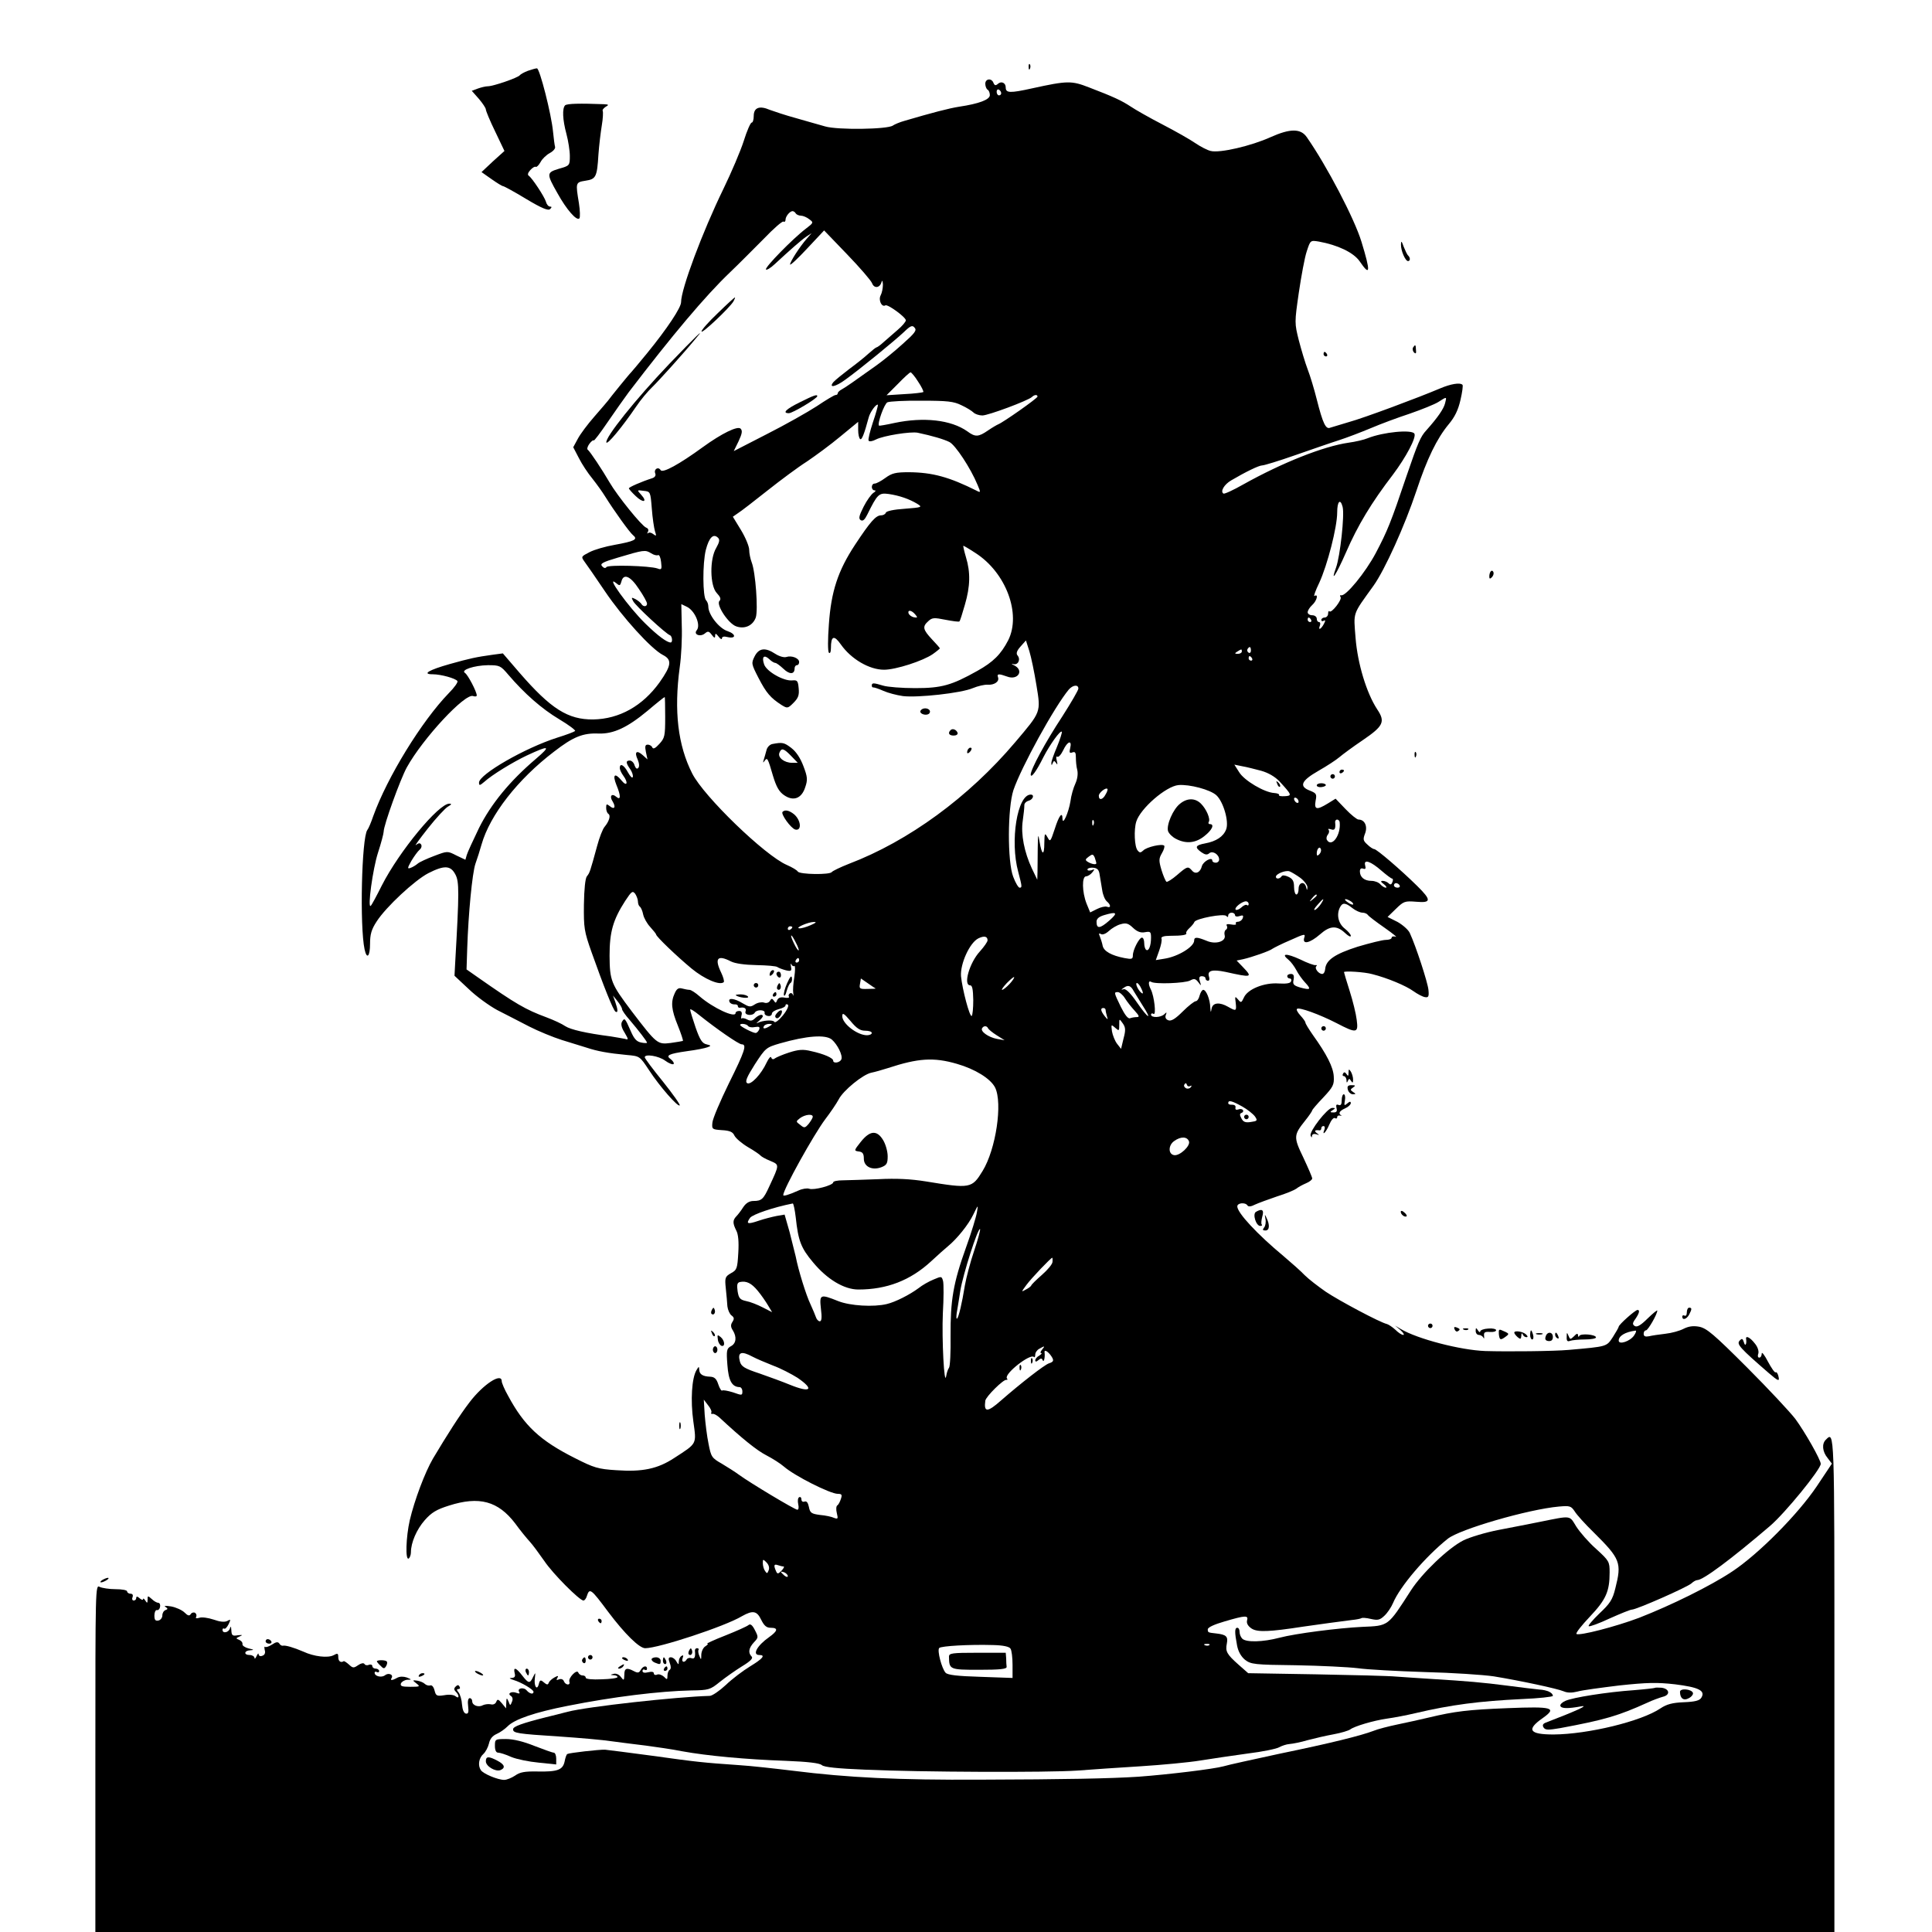 <?xml version="1.0" standalone="no"?>
<!DOCTYPE svg PUBLIC "-//W3C//DTD SVG 20010904//EN"
 "http://www.w3.org/TR/2001/REC-SVG-20010904/DTD/svg10.dtd">
<svg version="1.0" xmlns="http://www.w3.org/2000/svg"
 width="851pt" height="851pt" viewBox="0 0 851 851"
 preserveAspectRatio="xMidYMid meet">
<g transform="translate(0,851) scale(0.1,-0.1)"
fill="#000000" stroke="none">
<path d="M4531 8214 c0 -11 3 -14 6 -6 3 7 2 16 -1 19 -3 4 -6 -2 -5 -13z"/>
<path d="M2325 8198 c-16 -6 -32 -15 -35 -19 -7 -11 -117 -49 -141 -49 -10 0
-30 -5 -44 -10 l-27 -10 31 -35 c17 -20 31 -41 31 -47 0 -6 18 -50 41 -97 l41
-86 -51 -46 -50 -47 44 -31 c24 -17 47 -31 51 -31 4 0 50 -25 101 -56 70 -42
98 -53 106 -45 8 8 8 11 0 11 -7 0 -15 9 -18 21 -8 25 -62 106 -76 115 -6 4
-4 13 7 25 9 10 20 17 24 14 4 -2 13 7 21 21 7 14 26 32 41 40 15 8 25 20 23
27 -2 6 -6 37 -9 67 -7 76 -59 280 -71 279 -5 0 -23 -5 -40 -11z"/>
<path d="M4340 8141 c0 -11 5 -23 10 -26 6 -3 10 -14 10 -24 0 -20 -48 -38
-135 -51 -45 -7 -121 -27 -240 -62 -22 -6 -45 -16 -52 -21 -23 -17 -243 -20
-298 -4 -27 8 -86 24 -130 37 -44 12 -95 29 -114 36 -46 20 -71 10 -71 -27 0
-16 -4 -29 -9 -29 -5 0 -21 -36 -35 -81 -14 -44 -55 -140 -90 -212 -92 -189
-186 -440 -186 -498 0 -24 -61 -116 -149 -224 -36 -44 -68 -82 -71 -85 -7 -6
-93 -112 -102 -125 -4 -5 -31 -37 -60 -70 -29 -33 -62 -77 -73 -98 l-20 -37
25 -48 c13 -26 40 -67 60 -91 19 -24 44 -59 55 -77 40 -64 108 -159 124 -172
22 -18 6 -26 -82 -42 -40 -7 -89 -21 -110 -32 -37 -19 -38 -20 -23 -41 9 -12
50 -71 91 -132 77 -114 204 -254 255 -280 41 -21 38 -46 -15 -121 -75 -104
-177 -161 -292 -163 -111 -1 -186 46 -324 205 l-74 86 -45 -6 c-72 -10 -100
-16 -189 -41 -92 -26 -124 -45 -75 -45 36 0 101 -18 109 -30 3 -5 -14 -29 -38
-53 -120 -124 -271 -370 -333 -542 -9 -27 -21 -55 -26 -61 -25 -34 -34 -424
-12 -526 10 -46 24 -31 24 25 0 41 6 63 29 98 41 64 168 182 228 213 71 36 98
34 119 -6 17 -32 17 -76 -1 -389 l-3 -57 62 -58 c34 -33 91 -74 126 -93 36
-18 99 -51 140 -72 41 -21 107 -48 145 -60 39 -12 88 -27 110 -34 45 -15 92
-24 177 -32 56 -5 56 -5 97 -67 47 -72 127 -163 135 -155 3 3 -30 50 -74 105
-44 54 -80 102 -80 107 0 16 62 6 90 -15 16 -12 33 -18 37 -15 3 4 -2 13 -12
21 -24 17 -12 24 72 36 39 5 79 13 89 17 17 6 17 8 -4 13 -19 4 -29 20 -48 74
-13 38 -24 74 -24 79 0 5 18 -6 41 -25 75 -60 173 -128 186 -128 24 0 14 -30
-57 -173 -38 -78 -71 -155 -72 -172 -3 -29 -1 -30 42 -33 35 -2 48 -8 55 -24
6 -12 33 -35 60 -51 28 -16 52 -33 55 -37 3 -4 22 -15 42 -23 42 -18 42 -15
-3 -112 -26 -57 -34 -65 -70 -65 -18 0 -33 -9 -45 -27 -10 -16 -24 -34 -31
-41 -16 -17 -16 -30 0 -62 9 -16 12 -50 9 -99 -4 -68 -6 -75 -32 -89 -26 -15
-28 -20 -23 -67 3 -27 6 -63 7 -79 2 -16 10 -34 18 -40 12 -9 13 -15 4 -29 -8
-12 -8 -22 2 -37 18 -29 15 -58 -9 -70 -18 -10 -20 -18 -15 -82 5 -70 20 -97
54 -98 6 0 12 -8 12 -19 0 -18 -2 -18 -41 -4 -23 7 -44 11 -48 8 -3 -3 -11 9
-17 27 -8 25 -17 33 -36 34 -33 1 -48 11 -48 32 -1 14 -2 14 -12 -3 -21 -35
-27 -133 -14 -226 14 -102 18 -95 -84 -161 -73 -48 -140 -62 -254 -54 -82 5
-100 11 -183 53 -155 78 -224 143 -295 275 -16 28 -28 57 -28 64 0 40 -82 -14
-142 -93 -43 -56 -99 -144 -161 -248 -35 -60 -81 -182 -102 -271 -17 -75 -20
-178 -5 -169 5 3 10 16 10 27 0 43 25 101 61 142 30 34 52 47 106 64 134 43
217 20 292 -78 23 -32 53 -68 65 -81 12 -13 40 -51 63 -84 38 -57 156 -175
173 -175 5 0 12 9 15 20 12 37 18 32 94 -70 73 -97 137 -160 163 -160 59 0
351 96 426 141 48 27 66 24 85 -16 13 -26 23 -35 42 -35 34 0 31 -14 -7 -41
-54 -38 -76 -79 -43 -79 28 0 15 -16 -41 -50 -31 -19 -79 -55 -107 -82 -28
-26 -60 -48 -71 -48 -145 -4 -537 -47 -626 -70 -25 -7 -67 -17 -95 -24 -107
-27 -145 -41 -145 -53 0 -17 17 -20 205 -32 88 -6 192 -15 230 -21 39 -5 106
-14 150 -19 44 -6 116 -16 160 -25 110 -20 282 -36 455 -42 100 -4 150 -10
160 -19 10 -9 69 -15 190 -20 247 -11 804 -13 935 -4 61 5 187 13 280 19 94 6
211 17 260 25 50 8 144 22 210 31 66 8 129 21 140 28 11 6 31 13 45 14 14 1
50 8 80 17 30 8 82 20 115 26 33 6 65 16 72 21 18 14 101 39 163 48 30 4 87
15 125 24 157 37 282 53 468 62 75 3 137 10 137 14 0 14 -25 26 -60 28 -19 2
-82 9 -140 17 -108 14 -176 20 -340 30 -52 3 -120 8 -150 10 -30 3 -189 7
-354 10 l-298 5 -42 37 c-53 47 -59 59 -52 94 6 31 -3 39 -47 44 -36 4 -37 4
-37 18 0 9 29 22 74 35 92 27 106 28 99 4 -3 -12 4 -25 21 -36 26 -16 77 -14
226 9 63 9 178 25 213 29 21 2 40 6 43 8 3 3 22 2 42 -3 31 -7 40 -5 60 14 13
12 30 37 38 56 30 72 142 204 241 283 52 42 355 130 490 142 47 4 53 3 69 -21
9 -15 46 -56 83 -92 119 -118 125 -134 96 -248 -12 -49 -23 -66 -70 -110 -30
-29 -51 -54 -47 -56 4 -3 45 12 92 34 47 21 91 39 98 39 20 0 245 99 263 116
8 8 20 14 25 14 26 0 149 92 320 238 67 57 224 250 224 274 0 18 -70 141 -112
198 -23 30 -118 132 -213 227 -146 146 -177 172 -210 179 -27 5 -47 2 -69 -9
-17 -9 -53 -19 -81 -22 -27 -3 -60 -8 -72 -11 -16 -3 -23 0 -23 11 0 8 4 15
10 15 9 0 50 71 50 87 0 4 -19 -12 -43 -35 -29 -29 -46 -39 -56 -33 -11 7 -11
13 3 32 17 25 20 39 9 39 -10 0 -83 -65 -83 -74 0 -3 -12 -24 -26 -46 -28 -42
-23 -41 -194 -56 -65 -6 -269 -8 -368 -5 -109 4 -298 53 -372 97 l-25 15 24
-20 c13 -12 18 -21 12 -21 -7 0 -22 10 -35 23 -13 12 -30 23 -37 25 -29 6
-211 103 -269 142 -33 23 -75 55 -93 73 -17 18 -59 55 -92 83 -118 98 -205
192 -205 220 0 16 36 19 45 4 4 -6 16 -5 33 4 15 7 59 23 97 36 39 12 77 28
85 34 8 7 27 17 43 24 15 6 27 16 27 21 0 6 -18 47 -39 92 -44 91 -43 99 8
163 17 21 31 42 31 45 0 3 22 29 49 57 43 46 48 56 46 92 -2 41 -31 98 -92
183 -18 26 -33 50 -33 55 0 4 -10 18 -22 31 -12 13 -19 26 -15 29 8 9 99 -24
175 -63 88 -46 96 -44 88 15 -3 26 -17 83 -31 127 -14 44 -25 81 -25 83 0 6
90 1 125 -9 67 -17 148 -51 181 -75 17 -12 39 -24 50 -26 16 -3 19 2 16 32 -3
32 -55 192 -82 250 -6 14 -31 36 -54 49 l-44 22 37 36 c34 33 39 35 89 31 67
-6 68 7 4 70 -70 69 -178 162 -189 162 -5 0 -19 9 -30 20 -19 17 -20 23 -10
49 12 32 -2 61 -29 61 -7 0 -33 21 -57 46 l-44 46 -34 -21 c-49 -30 -61 -28
-54 12 6 29 3 33 -24 44 -51 19 -40 44 37 88 37 21 78 48 92 60 14 12 60 46
103 75 91 62 100 81 63 136 -47 72 -86 201 -95 314 -9 117 -15 99 79 230 50
70 138 265 189 418 47 142 90 230 142 293 27 32 42 63 52 107 8 34 12 64 9 67
-11 11 -52 4 -99 -16 -94 -40 -335 -130 -401 -148 -37 -11 -74 -22 -83 -25
-19 -8 -32 18 -59 125 -11 44 -29 104 -40 132 -11 29 -28 86 -39 128 -19 76
-19 78 0 210 11 74 26 156 35 182 16 49 16 49 53 43 83 -15 153 -48 180 -87
47 -69 49 -48 8 86 -31 102 -153 335 -241 461 -27 39 -74 38 -159 0 -86 -39
-224 -71 -264 -61 -14 3 -45 19 -67 34 -23 16 -88 53 -146 83 -58 30 -121 66
-140 79 -38 25 -73 42 -183 84 -77 30 -95 30 -250 -4 -99 -22 -117 -21 -117 4
0 20 -19 29 -34 16 -10 -9 -15 -8 -20 4 -8 22 -36 19 -36 -4z m70 -42 c0 -5
-4 -9 -10 -9 -5 0 -10 7 -10 16 0 8 5 12 10 9 6 -3 10 -10 10 -16z m-905 -529
c3 -5 14 -10 23 -10 9 0 26 -7 37 -16 19 -14 19 -15 -15 -41 -58 -44 -184
-173 -176 -180 3 -4 21 7 39 24 68 63 117 106 139 121 l23 15 -21 -24 c-31
-35 -74 -102 -74 -114 1 -5 34 26 75 70 l75 80 101 -105 c56 -58 105 -115 110
-127 9 -25 35 -22 42 5 3 10 5 4 6 -11 0 -16 -4 -37 -10 -48 -11 -21 5 -54 21
-44 10 6 90 -52 90 -66 0 -6 -16 -25 -36 -42 -21 -18 -48 -42 -62 -54 -14 -13
-28 -23 -31 -23 -3 0 -19 -13 -36 -28 -16 -15 -55 -46 -85 -68 -30 -23 -61
-48 -69 -57 -23 -28 10 -21 53 11 64 46 219 173 257 209 30 29 38 32 48 19 10
-11 0 -24 -53 -71 -35 -32 -87 -74 -115 -94 -102 -73 -135 -96 -153 -106 -10
-5 -18 -13 -18 -17 0 -5 -4 -8 -10 -8 -5 0 -42 -22 -82 -49 -40 -26 -139 -82
-220 -123 l-146 -75 21 43 c16 34 18 47 9 56 -13 13 -83 -21 -167 -82 -103
-75 -176 -115 -185 -101 -10 17 -31 5 -24 -14 4 -9 -1 -17 -12 -21 -50 -16
-104 -40 -104 -45 0 -3 13 -18 30 -34 33 -32 54 -27 24 6 -19 21 -19 21 11 17
30 -3 30 -4 36 -78 3 -42 10 -87 14 -100 7 -21 6 -23 -7 -13 -8 7 -19 9 -23 5
-5 -4 -5 -1 -1 6 4 7 1 15 -8 18 -20 8 -126 139 -161 199 -32 55 -86 137 -97
145 -3 3 0 14 8 25 8 11 17 18 19 15 2 -3 29 33 61 80 32 47 74 106 93 132
191 250 337 424 447 529 38 36 104 103 148 147 43 45 82 79 87 76 5 -3 9 1 9
8 0 15 19 38 31 38 4 0 11 -4 14 -10z m539 -741 c15 -22 25 -43 23 -46 -3 -2
-40 -7 -84 -9 l-78 -5 50 50 c27 28 52 51 56 51 3 0 19 -18 33 -41z m526 -66
c-1 -8 -152 -114 -173 -122 -5 -2 -26 -14 -45 -27 -42 -29 -56 -30 -91 -4 -72
51 -193 64 -321 37 -36 -8 -66 -13 -68 -12 -9 7 23 97 37 103 9 4 77 8 151 7
113 0 141 -3 175 -20 22 -10 46 -25 53 -32 7 -7 25 -13 39 -13 26 0 200 65
218 81 11 11 25 12 25 2z m1795 -30 c-6 -24 -32 -62 -82 -118 -26 -28 -37 -54
-87 -200 -70 -208 -85 -244 -136 -341 -45 -85 -133 -193 -153 -186 -5 1 -6 -2
-2 -8 7 -12 -40 -72 -49 -63 -3 4 -6 -1 -6 -10 0 -9 -7 -17 -15 -17 -8 0 -15
-5 -15 -11 0 -5 5 -7 11 -3 8 4 8 0 0 -15 -13 -24 -26 -29 -17 -6 3 8 1 15 -4
15 -6 0 -10 7 -10 15 0 8 -9 15 -20 15 -11 0 -20 6 -20 13 0 8 9 22 20 32 20
18 29 51 10 40 -5 -3 4 23 21 58 36 78 79 245 79 310 0 49 14 63 24 24 9 -36
-11 -217 -29 -267 -26 -72 0 -33 43 65 53 122 113 221 208 345 57 76 104 164
94 180 -12 19 -137 7 -205 -20 -16 -7 -55 -16 -85 -20 -111 -16 -292 -88 -464
-184 -44 -25 -83 -43 -87 -40 -15 9 3 40 34 58 63 37 122 66 137 66 8 0 74 20
145 45 72 25 158 55 193 66 34 11 97 35 140 53 42 18 120 47 172 64 52 18 109
41 125 51 39 25 38 25 30 -6z m-2520 -83 c-13 -40 -22 -76 -19 -81 3 -5 17 -3
32 5 33 17 152 36 184 30 66 -14 116 -29 140 -41 26 -13 93 -114 124 -189 14
-33 14 -35 -3 -26 -122 61 -195 81 -299 82 -59 0 -75 -4 -104 -25 -19 -14 -40
-25 -47 -25 -17 0 -17 -30 0 -30 6 0 4 -5 -6 -11 -9 -6 -29 -33 -43 -61 -20
-40 -23 -52 -13 -59 10 -6 18 2 29 24 45 91 51 97 95 91 47 -7 90 -22 125 -43
24 -15 22 -16 -55 -22 -47 -3 -80 -10 -83 -17 -2 -7 -12 -12 -21 -12 -23 0
-47 -27 -115 -130 -75 -114 -105 -205 -115 -350 -5 -65 -5 -119 0 -125 5 -5 9
3 9 20 0 55 14 59 44 16 45 -64 125 -111 190 -111 52 0 172 39 215 69 17 12
31 24 31 25 0 2 -16 20 -35 40 -40 43 -43 56 -16 80 17 16 26 16 76 6 31 -6
59 -10 61 -7 3 2 13 35 24 73 24 82 25 143 5 209 -8 27 -13 50 -12 51 1 1 25
-13 54 -32 134 -86 202 -268 144 -384 -32 -62 -66 -96 -136 -135 -114 -64
-158 -76 -274 -76 -58 0 -122 5 -141 11 -43 13 -50 13 -50 0 0 -5 3 -9 8 -8 4
0 23 -6 43 -15 20 -9 58 -19 86 -23 65 -8 257 13 308 35 22 9 51 16 65 15 30
-2 53 14 46 33 -6 16 4 16 40 3 47 -18 76 26 32 49 -13 6 -15 9 -5 6 21 -6 34
20 19 38 -7 8 -4 20 13 39 l24 27 15 -47 c8 -26 22 -93 31 -149 20 -122 22
-116 -94 -253 -204 -241 -469 -435 -732 -535 -38 -15 -71 -31 -75 -36 -8 -13
-141 -11 -150 2 -3 6 -25 19 -48 29 -96 41 -366 302 -417 403 -63 124 -81 275
-55 468 7 48 11 130 9 182 l-2 96 23 -11 c36 -16 64 -81 45 -104 -16 -19 16
-31 36 -14 13 11 18 10 30 -6 11 -15 15 -16 15 -4 0 12 4 10 15 -4 8 -11 15
-14 15 -8 0 8 9 10 24 6 39 -9 39 13 1 26 -38 12 -85 73 -85 108 0 10 -4 22
-10 28 -15 15 -16 162 -1 222 14 54 33 74 54 53 8 -8 6 -19 -8 -44 -30 -49
-28 -167 2 -199 16 -17 20 -27 12 -35 -16 -16 39 -100 74 -112 37 -13 73 3 86
39 11 33 -1 200 -18 243 -6 16 -11 40 -11 55 0 15 -16 54 -36 87 l-36 59 23
16 c13 8 71 53 129 99 58 46 136 104 174 128 37 25 104 74 147 110 l79 65 0
-36 c0 -19 4 -37 9 -40 7 -5 18 23 37 94 6 25 34 63 41 57 1 -2 -8 -36 -22
-77z m-946 -585 c5 2 11 -11 13 -31 4 -32 2 -35 -16 -28 -35 12 -218 17 -225
6 -4 -6 -11 -5 -19 4 -10 11 2 18 70 38 114 34 120 35 146 19 12 -8 26 -11 31
-8z m-85 -149 c20 -29 36 -58 36 -65 0 -14 -17 -15 -25 -1 -3 5 -15 15 -26 21
-18 9 -19 8 -10 -9 10 -20 144 -144 162 -150 10 -4 13 -32 3 -32 -16 0 -56 29
-111 83 -74 72 -183 223 -127 177 13 -11 16 -10 21 8 9 38 40 25 77 -32z
m1217 -112 c12 -14 11 -16 -5 -13 -11 2 -21 10 -24 17 -5 17 13 15 29 -4z
m1744 -24 c3 -5 1 -10 -4 -10 -6 0 -11 5 -11 10 0 6 2 10 4 10 3 0 8 -4 11
-10z m-265 -136 c0 -8 -5 -12 -10 -9 -6 4 -8 11 -5 16 9 14 15 11 15 -7z m-40
-4 c0 -5 -8 -10 -17 -10 -15 0 -16 2 -3 10 19 12 20 12 20 0z m45 -30 c3 -5 1
-10 -4 -10 -6 0 -11 5 -11 10 0 6 2 10 4 10 3 0 8 -4 11 -10z m-3276 -72 c71
-83 147 -150 224 -196 42 -25 74 -49 70 -52 -5 -4 -39 -17 -78 -29 -142 -45
-345 -162 -345 -198 0 -14 3 -14 23 3 34 31 126 87 187 116 101 47 109 44 40
-15 -114 -97 -197 -198 -250 -304 -26 -54 -51 -108 -54 -119 l-6 -21 -40 19
c-39 20 -39 20 -97 -2 -32 -12 -65 -27 -73 -34 -8 -7 -23 -16 -32 -19 -14 -5
-14 -1 4 31 12 20 28 42 36 49 8 6 11 17 7 23 -5 8 -11 7 -23 -2 -8 -7 15 25
52 72 37 47 78 91 89 97 16 9 18 13 6 13 -47 0 -220 -209 -297 -360 -23 -46
-45 -87 -49 -90 -15 -13 9 163 32 234 14 43 25 85 25 93 0 28 73 230 102 283
71 128 257 328 292 314 9 -3 16 -2 16 3 0 16 -39 91 -52 99 -20 13 41 33 101
34 52 0 56 -2 90 -42z m2511 -61 c0 -7 -32 -62 -71 -123 -75 -114 -139 -233
-139 -256 1 -18 26 16 56 77 29 56 74 119 81 112 2 -3 -7 -32 -21 -66 -14 -33
-26 -66 -25 -73 0 -10 2 -10 6 1 5 11 7 11 15 0 6 -10 7 -7 3 10 -4 14 -3 21
2 18 5 -4 17 9 26 28 19 41 40 47 31 10 -5 -20 -3 -24 10 -19 12 4 15 -1 15
-23 0 -15 2 -40 6 -54 4 -17 1 -40 -8 -60 -9 -19 -19 -54 -22 -79 -8 -49 -34
-108 -35 -77 0 34 -15 16 -34 -44 -19 -57 -20 -59 -32 -37 -12 21 -13 19 -14
-26 0 -57 -11 -54 -21 7 -6 37 -7 34 -8 -28 0 -38 -1 -86 -1 -105 l-1 -35 -24
50 c-33 71 -49 150 -40 210 4 27 7 57 7 67 -1 9 8 18 19 21 19 5 27 27 9 27
-59 0 -92 -204 -55 -340 17 -65 18 -70 6 -70 -5 0 -18 21 -28 48 -26 67 -25
303 1 382 35 102 180 366 244 443 18 20 42 23 42 4z m-1820 -126 c0 -83 -2
-92 -26 -118 -17 -19 -27 -24 -31 -15 -2 6 -11 12 -20 12 -11 0 -13 -7 -8 -32
l7 -33 -21 19 c-27 24 -38 14 -22 -20 7 -17 8 -31 2 -37 -6 -6 -11 -1 -16 12
-3 12 -13 21 -21 21 -18 0 -18 -10 2 -38 8 -12 14 -28 11 -35 -2 -6 -11 3 -21
21 -17 32 -36 43 -36 19 0 -7 7 -22 15 -33 24 -32 17 -52 -8 -21 -29 35 -40
25 -22 -20 20 -48 20 -70 0 -53 -21 18 -32 3 -16 -21 15 -25 7 -37 -14 -19
-13 10 -15 9 -15 -8 0 -12 4 -23 10 -27 11 -7 3 -33 -17 -57 -8 -9 -23 -47
-33 -85 -31 -113 -32 -117 -45 -133 -7 -9 -12 -56 -13 -125 -1 -102 1 -117 34
-210 51 -144 95 -255 105 -261 12 -7 11 8 -1 43 l-10 28 20 -25 c11 -14 20
-29 20 -35 0 -5 15 -27 33 -47 40 -47 77 -95 77 -101 0 -2 -12 -2 -26 1 -20 4
-31 16 -46 51 -25 57 -27 59 -38 41 -6 -10 -3 -26 11 -48 18 -31 18 -33 2 -28
-10 2 -38 7 -63 11 -109 14 -177 30 -200 45 -14 10 -51 27 -83 39 -92 34 -135
59 -302 176 l-50 35 3 93 c5 153 22 330 36 372 8 22 20 60 27 85 37 130 159
287 319 409 85 66 128 83 197 80 65 -2 126 26 215 100 40 34 74 61 76 61 1 0
2 -40 2 -89z m2625 -236 c32 -9 61 -26 81 -47 55 -60 56 -63 23 -65 -16 -1
-28 1 -25 5 2 4 -7 8 -21 9 -43 2 -133 55 -155 92 l-21 33 34 -7 c19 -3 57
-13 84 -20z m-197 -108 c31 -29 56 -116 43 -150 -12 -32 -44 -53 -93 -62 -43
-8 -47 -17 -16 -39 16 -11 25 -13 35 -4 15 12 43 -6 43 -28 0 -8 -7 -14 -15
-14 -8 0 -15 4 -15 9 0 19 -40 -3 -46 -24 -7 -29 -29 -38 -44 -19 -17 19 -20
19 -65 -20 -22 -19 -43 -32 -47 -30 -4 3 -14 26 -22 52 -12 41 -12 50 2 74 9
15 13 30 10 33 -9 10 -78 -6 -92 -21 -12 -11 -16 -11 -25 0 -14 16 -17 92 -6
127 18 58 131 156 186 161 48 4 140 -20 167 -45z m-488 4 c-12 -24 -30 -28
-30 -6 0 13 31 38 38 30 2 -2 -1 -13 -8 -24z m850 -32 c0 -6 -4 -7 -10 -4 -5
3 -10 11 -10 16 0 6 5 7 10 4 6 -3 10 -11 10 -16z m-903 -101 c-3 -8 -6 -5 -6
6 -1 11 2 17 5 13 3 -3 4 -12 1 -19z m1084 10 c6 -57 -35 -112 -56 -78 -4 6
-2 17 4 24 6 7 7 17 3 21 -4 5 1 5 11 2 16 -6 21 2 18 31 -1 6 3 12 9 12 5 0
11 -6 11 -12z m-90 -141 c-8 -8 -11 -7 -11 4 0 20 13 34 18 19 3 -7 -1 -17 -7
-23z m-982 -39 c1 -8 -20 -5 -38 6 -12 8 -11 11 5 23 16 12 19 11 26 -4 3 -10
7 -21 7 -25z m1257 -34 c21 -18 42 -34 46 -34 4 0 5 -7 1 -16 -4 -11 -9 -12
-16 -5 -6 6 -18 11 -26 11 -11 0 -10 -4 5 -15 10 -8 14 -15 8 -15 -6 0 -17 7
-24 15 -7 8 -24 15 -39 15 -31 0 -51 16 -51 42 0 11 5 15 14 12 11 -4 13 0 9
15 -7 28 24 18 73 -25z m-1242 -19 c3 -16 8 -46 11 -66 3 -21 12 -42 20 -49
19 -16 19 -31 1 -24 -8 3 -28 -2 -44 -10 l-30 -15 -16 39 c-20 51 -21 120 -2
120 7 0 20 8 27 17 12 15 12 16 -3 10 -10 -3 -18 -2 -18 3 0 5 11 9 25 8 19
-2 26 -9 29 -33z m884 -12 c17 -13 31 -32 31 -41 -1 -15 -2 -15 -6 1 -7 27
-33 21 -33 -8 0 -14 -4 -25 -10 -25 -5 0 -10 15 -10 33 0 26 -6 36 -25 45 -15
7 -27 8 -30 2 -8 -12 -25 -13 -25 -2 0 13 43 30 60 24 8 -3 30 -16 48 -29z
m437 -33 c3 -5 -1 -10 -9 -10 -9 0 -16 5 -16 10 0 6 4 10 9 10 6 0 13 -4 16
-10z m-3355 -71 c0 -10 4 -20 9 -23 4 -3 11 -18 14 -34 3 -15 17 -40 31 -55
14 -16 26 -30 26 -33 0 -9 92 -97 156 -150 57 -47 125 -76 142 -60 3 4 -2 22
-11 41 -31 64 -17 81 43 50 18 -9 60 -15 112 -16 46 -1 88 -4 93 -9 6 -4 22
-10 37 -14 23 -5 26 -3 22 17 -2 12 -2 16 2 9 3 -6 9 -10 13 -7 4 2 4 -19 0
-47 -5 -29 -7 -61 -5 -72 2 -12 1 -15 -1 -8 -3 7 -9 10 -14 6 -5 -3 -7 -9 -4
-14 3 -5 -6 -7 -20 -4 -17 3 -27 -1 -32 -12 -5 -13 -7 -13 -14 -2 -8 11 -11
11 -18 -1 -5 -8 -16 -11 -26 -7 -10 3 -28 0 -40 -8 -20 -13 -25 -12 -54 5 -36
22 -65 25 -58 7 2 -7 12 -12 21 -12 9 1 16 -2 16 -7 0 -5 3 -8 8 -8 21 4 31
-3 26 -16 -7 -17 31 -22 41 -5 8 14 46 13 43 -1 -2 -6 5 -13 15 -14 9 -2 17 3
17 10 0 7 14 16 30 20 17 4 30 11 30 16 0 6 5 7 10 4 6 -4 -2 -23 -21 -47 -18
-22 -35 -35 -38 -29 -6 10 -51 7 -75 -5 -6 -3 -3 1 7 9 9 8 17 17 17 21 0 11
-18 6 -34 -9 -12 -12 -20 -13 -34 -6 -11 6 -22 8 -25 5 -3 -3 -3 3 -1 13 4 13
0 20 -10 20 -9 0 -16 -4 -16 -9 0 -24 -99 22 -158 73 -18 16 -38 29 -45 29 -7
0 -21 3 -33 6 -15 4 -23 -1 -32 -21 -18 -39 -15 -72 14 -143 14 -35 24 -65 22
-67 -2 -1 -26 -5 -54 -9 -58 -7 -61 -5 -171 139 -92 122 -97 135 -98 245 0
105 15 158 69 242 28 42 32 46 44 31 6 -9 12 -25 12 -34z m2990 27 c0 -2 -8
-10 -17 -17 -16 -13 -17 -12 -4 4 13 16 21 21 21 13z m18 -38 c-8 -12 -20 -24
-26 -26 -7 -2 -2 8 11 22 27 32 34 33 15 4z m132 12 c8 -5 12 -11 10 -14 -3
-2 -14 2 -24 10 -22 15 -10 19 14 4z m-450 -12 c0 -6 -3 -8 -7 -5 -3 4 -15 0
-25 -10 -10 -9 -21 -13 -25 -10 -8 8 26 36 45 37 6 0 12 -5 12 -12z m457 -18
c14 -11 34 -20 44 -20 10 0 21 -5 24 -10 4 -6 37 -31 73 -56 37 -26 59 -44 50
-40 -10 3 -18 1 -18 -4 0 -6 -12 -10 -26 -10 -14 0 -70 -14 -124 -30 -100 -32
-140 -59 -143 -99 -1 -11 -6 -21 -13 -21 -16 0 -35 25 -26 34 4 4 3 6 -3 5 -5
-2 -36 9 -68 25 -61 28 -87 27 -51 -2 11 -9 26 -30 34 -45 8 -16 25 -40 38
-54 29 -31 25 -35 -20 -23 -30 9 -35 14 -30 35 3 18 0 25 -12 25 -9 0 -16 -4
-16 -10 0 -5 5 -10 11 -10 6 0 9 -6 6 -12 -2 -9 -20 -12 -54 -10 -64 5 -138
-25 -154 -62 -11 -24 -13 -24 -26 -8 -13 15 -14 14 -10 -15 4 -37 2 -38 -33
-18 -38 22 -68 19 -73 -7 -4 -20 -4 -20 -6 4 -1 36 -18 78 -31 78 -5 0 -12
-11 -16 -25 -3 -14 -11 -25 -17 -25 -6 0 -32 -20 -57 -45 -33 -33 -51 -44 -64
-39 -11 4 -15 13 -11 23 5 13 4 14 -6 4 -16 -16 -59 -17 -59 -2 0 5 5 7 11 3
13 -8 3 79 -12 108 -12 23 -11 41 2 33 17 -11 148 -6 171 6 18 10 24 8 36 -7
13 -18 14 -18 7 4 -5 16 -2 22 9 22 9 0 16 -4 16 -10 0 -5 5 -10 11 -10 6 0 8
8 4 19 -8 26 15 32 73 20 117 -26 121 -25 76 22 l-27 28 29 6 c39 9 117 36
129 46 6 4 41 22 79 38 62 28 67 29 61 11 -10 -32 24 -25 69 14 44 39 74 41
111 6 14 -13 25 -19 25 -12 0 6 -12 20 -27 32 -28 22 -37 61 -21 93 11 22 24
22 55 -3z m-1071 -55 c-41 -36 -56 -37 -56 -5 0 13 10 22 33 29 57 17 63 11
23 -24z m524 23 c0 6 7 12 15 12 8 0 15 -5 15 -11 0 -6 9 -8 20 -4 15 5 18 3
14 -9 -3 -9 -13 -16 -21 -16 -8 0 -12 -4 -9 -9 3 -4 -6 -6 -21 -3 -17 3 -24 1
-19 -6 3 -6 2 -14 -4 -17 -6 -4 -8 -14 -6 -23 9 -28 -38 -44 -79 -26 -42 17
-55 18 -55 1 0 -27 -71 -71 -132 -80 l-37 -6 15 42 c8 23 13 46 10 53 -3 7 10
12 37 12 55 0 77 4 72 12 -2 3 4 13 14 22 10 9 20 21 22 27 6 15 132 39 141
26 5 -6 8 -5 8 3z m-1839 -43 c-18 -8 -41 -15 -50 -14 -22 1 39 28 64 28 14 0
9 -4 -14 -14z m1473 -31 c23 4 26 2 26 -24 0 -36 -10 -61 -21 -54 -5 3 -9 16
-9 30 0 13 -4 24 -10 24 -12 0 -40 -54 -40 -78 0 -17 -5 -18 -37 -12 -57 11
-91 30 -96 54 -2 11 -8 30 -12 40 -6 14 -5 17 4 12 7 -5 22 1 35 13 13 12 36
26 52 30 24 7 34 4 55 -16 18 -17 34 -23 53 -19z m-1554 22 c0 -3 -4 -8 -10
-11 -5 -3 -10 -1 -10 4 0 6 5 11 10 11 6 0 10 -2 10 -4z m15 -67 c9 -17 15
-33 13 -35 -3 -2 -12 12 -21 31 -21 43 -13 47 8 4z m845 9 c0 -6 -15 -28 -34
-49 -46 -50 -74 -149 -43 -149 10 0 13 -18 14 -65 0 -36 -3 -67 -7 -70 -9 -5
-41 116 -47 175 -4 54 38 148 77 167 25 12 40 9 40 -9z m-830 -88 c0 -5 -5
-10 -11 -10 -5 0 -7 5 -4 10 3 6 8 10 11 10 2 0 4 -4 4 -10z m927 -104 c-13
-14 -28 -26 -33 -26 -4 0 5 13 21 30 16 16 30 28 32 26 2 -2 -7 -16 -20 -30z
m-590 -20 c1 -1 -15 -2 -36 -2 -34 -1 -37 1 -33 22 l4 24 32 -22 c17 -12 32
-22 33 -22z m1171 -2 c7 -14 8 -23 2 -19 -15 9 -32 45 -22 45 5 0 14 -12 20
-26z m-34 -10 c6 -10 24 -39 39 -63 44 -68 25 -59 -24 12 -28 41 -49 62 -59
60 -13 -4 -13 -3 0 6 19 14 31 10 44 -15z m-39 -31 c10 -16 29 -40 43 -55 20
-22 22 -28 10 -28 -9 0 -22 -2 -30 -5 -9 -4 -23 14 -41 50 -31 64 -31 65 -13
65 7 0 22 -12 31 -27z m-85 -52 c0 -5 3 -18 6 -28 5 -16 4 -16 -10 1 -18 23
-20 36 -6 36 6 0 10 -4 10 -9z m-1059 -91 c16 0 29 -4 29 -10 0 -5 -9 -10 -21
-10 -43 0 -109 51 -109 84 0 17 7 13 36 -21 27 -33 43 -43 65 -43z m1138 -34
l-11 -46 -18 23 c-9 12 -19 37 -22 54 -4 31 -4 32 14 16 17 -15 18 -15 18 13
0 28 0 28 15 7 13 -18 14 -30 4 -67z m-1654 55 c3 -5 16 -8 30 -5 19 3 23 1
19 -11 -4 -8 -10 -15 -16 -15 -12 0 -68 29 -68 35 0 9 29 5 35 -4z m95 -1
c-20 -13 -33 -13 -25 0 3 6 14 10 23 10 15 0 15 -2 2 -10z m962 -9 c2 -5 19
-19 38 -31 l35 -22 -34 6 c-37 7 -74 33 -65 47 7 12 21 11 26 0z m-688 -50
c25 -22 49 -70 42 -87 -6 -15 -36 -20 -36 -6 0 12 -42 30 -97 42 -36 9 -56 7
-97 -6 -28 -9 -56 -21 -63 -26 -7 -6 -13 -4 -16 4 -2 7 -11 -3 -20 -22 -24
-52 -70 -101 -86 -91 -10 7 -2 26 34 83 47 72 49 74 110 92 119 34 201 40 229
17z m551 -107 c80 -23 148 -65 168 -104 34 -68 4 -272 -55 -368 -47 -77 -54
-78 -249 -46 -68 11 -131 14 -210 10 -63 -2 -133 -5 -156 -5 -24 0 -43 -4 -43
-9 0 -13 -86 -36 -106 -28 -9 3 -30 0 -47 -8 -45 -20 -67 -26 -67 -20 0 25
134 266 185 334 23 30 50 70 59 87 20 40 108 111 144 118 15 3 47 12 72 20
134 44 202 49 305 19z m1027 -98 c7 4 8 2 4 -4 -4 -6 -13 -9 -21 -6 -8 4 -12
11 -8 17 5 8 8 7 11 -1 2 -7 9 -9 14 -6z m230 -90 c23 -13 48 -33 56 -44 12
-18 10 -20 -18 -24 -24 -4 -34 0 -42 16 -8 15 -8 21 1 24 6 2 9 8 6 12 -3 5
-12 7 -21 3 -9 -3 -14 0 -12 8 2 8 -4 13 -14 13 -10 -1 -18 2 -18 7 0 15 17
10 62 -15z m-1892 -45 c0 -5 -8 -18 -17 -30 -17 -20 -20 -21 -38 -6 -20 15
-20 15 -1 30 22 16 56 20 56 6z m1657 -108 c8 -20 -41 -66 -66 -61 -26 5 -25
44 1 62 29 21 57 20 65 -1z m-1732 -335 c11 -103 23 -135 76 -198 62 -75 137
-120 200 -120 125 0 229 40 320 124 30 28 64 58 75 67 39 32 90 95 111 139 22
45 22 45 16 10 -3 -19 -24 -89 -48 -155 -56 -156 -69 -232 -68 -390 1 -71 -2
-134 -7 -140 -4 -5 -10 -21 -12 -35 -9 -55 -20 163 -15 275 4 66 4 130 1 142
-6 22 -7 22 -42 7 -20 -8 -50 -25 -66 -38 -39 -29 -102 -61 -140 -70 -58 -14
-161 -8 -214 13 -80 32 -83 30 -76 -34 5 -39 3 -55 -5 -55 -6 0 -14 8 -17 18
-3 9 -14 35 -24 57 -19 39 -54 152 -65 210 -4 17 -16 65 -27 108 l-22 77 -35
-6 c-20 -4 -56 -13 -79 -21 -50 -17 -57 -14 -38 13 12 15 102 46 188 63 3 0 9
-27 13 -61z m786 -147 c-17 -50 -35 -119 -41 -153 -13 -81 -27 -138 -34 -146
-4 -3 -4 8 -2 24 3 16 10 61 16 99 11 69 78 280 87 271 2 -2 -9 -45 -26 -95z
m345 -49 c0 -10 -21 -35 -46 -57 -25 -22 -47 -43 -48 -48 -2 -4 -13 -12 -25
-18 -19 -11 -19 -10 4 21 22 30 108 120 114 120 1 0 2 -8 1 -18z m-1298 -128
c15 -18 35 -47 45 -64 l18 -30 -41 21 c-23 12 -56 25 -73 28 -27 6 -33 12 -38
43 -4 29 -2 38 10 41 29 6 51 -5 79 -39z m3860 -196 c-17 -26 -68 -43 -68 -23
0 21 29 38 74 44 5 0 2 -9 -6 -21z m-2608 -63 c-7 -8 -9 -15 -4 -15 5 0 1 -5
-8 -11 -10 -5 -18 -15 -18 -21 0 -7 5 -7 14 1 11 9 15 9 19 -1 5 -12 11 15 8
35 -2 13 11 7 25 -10 18 -24 17 -31 -5 -38 -20 -6 -126 -89 -212 -164 -60 -53
-76 -53 -69 -1 2 18 81 96 93 92 5 -1 6 2 2 7 -12 20 103 110 119 94 3 -4 6 1
6 10 0 9 8 21 18 26 24 14 26 13 12 -4z m-1275 -31 c17 -9 57 -26 90 -39 33
-12 81 -37 108 -54 76 -52 58 -68 -35 -30 -29 12 -89 34 -132 49 -67 22 -81
31 -87 53 -11 41 6 48 56 21z m-182 -246 c-2 -5 0 -7 5 -6 6 2 18 -5 29 -14
102 -95 167 -147 208 -168 27 -14 62 -36 78 -50 47 -41 204 -120 237 -120 18
0 20 -4 14 -22 -4 -13 -11 -26 -16 -29 -5 -3 -6 -19 -2 -34 6 -25 5 -27 -12
-21 -10 5 -38 11 -62 13 -38 5 -44 9 -49 35 -4 19 -10 27 -19 24 -8 -3 -14 1
-14 10 0 8 -5 12 -10 9 -6 -3 -7 -17 -4 -31 3 -13 2 -24 -4 -24 -11 0 -211
120 -257 154 -16 12 -51 34 -76 49 -44 25 -47 30 -58 87 -7 33 -14 91 -17 128
l-4 67 19 -25 c11 -13 17 -28 14 -32z m253 -694 c-6 -16 -8 -16 -16 -4 -6 8
-10 24 -10 35 0 18 1 18 16 3 10 -10 14 -23 10 -34z m65 16 c5 0 1 -8 -8 -18
-16 -16 -19 -16 -25 -2 -11 25 -9 32 8 26 9 -3 20 -6 25 -6z m19 -42 c0 -6 -6
-5 -15 2 -8 7 -15 14 -15 16 0 2 7 1 15 -2 8 -4 15 -11 15 -16z m981 -320 c5
-7 9 -39 9 -71 l0 -58 -141 5 c-101 3 -145 8 -154 18 -17 19 -38 99 -28 109 9
9 133 16 237 13 45 -1 72 -7 77 -16z m876 16 c-3 -3 -12 -4 -19 -1 -8 3 -5 6
6 6 11 1 17 -2 13 -5z"/>
<path d="M3162 7131 c-40 -38 -72 -74 -72 -81 0 -13 125 105 141 133 5 9 8 17
6 17 -2 0 -36 -31 -75 -69z"/>
<path d="M2948 6907 c-148 -155 -284 -325 -277 -346 4 -11 69 67 131 158 20
30 52 68 70 85 27 26 137 147 196 219 42 49 -6 3 -120 -116z"/>
<path d="M3523 6738 c-61 -30 -79 -48 -48 -48 16 0 125 65 125 75 0 9 -15 4
-77 -27z"/>
<path d="M3324 5619 c-15 -30 -15 -33 17 -95 34 -66 53 -88 101 -119 26 -16
28 -16 53 9 21 21 26 34 23 64 -3 33 -6 37 -28 35 -38 -4 -113 39 -124 70 -12
34 -1 45 22 24 10 -10 22 -17 27 -17 5 0 21 -12 36 -26 27 -26 49 -25 49 2 0
8 5 14 10 14 6 0 10 6 10 14 0 17 -33 30 -57 22 -10 -3 -31 3 -48 14 -44 29
-72 26 -91 -11z"/>
<path d="M4055 5380 c-8 -12 20 -24 35 -15 6 3 8 11 5 16 -8 12 -32 12 -40 -1z"/>
<path d="M4187 5294 c-13 -13 -7 -24 14 -24 11 0 19 5 17 12 -5 14 -22 21 -31
12z"/>
<path d="M3403 5233 c-12 -2 -24 -14 -27 -28 -3 -13 -9 -31 -12 -42 -4 -13 -3
-15 4 -4 12 16 14 12 37 -67 14 -46 26 -69 48 -84 41 -29 78 -16 94 35 11 32
10 45 -8 92 -13 35 -32 64 -53 80 -32 25 -40 26 -83 18z m82 -53 l29 -30 -25
0 c-34 0 -64 23 -56 44 9 23 19 20 52 -14z"/>
<path d="M4267 5213 c-4 -3 -7 -11 -7 -17 0 -6 5 -5 12 2 6 6 9 14 7 17 -3 3
-9 2 -12 -2z"/>
<path d="M3447 4934 c-9 -9 36 -72 56 -78 29 -7 26 40 -5 67 -21 17 -40 22
-51 11z"/>
<path d="M5626 5057 c3 -10 9 -15 12 -12 3 3 0 11 -7 18 -10 9 -11 8 -5 -6z"/>
<path d="M5198 4970 c-31 -24 -61 -94 -53 -121 4 -11 19 -26 35 -34 44 -23 87
-19 126 13 33 26 45 52 23 52 -5 0 -8 4 -5 9 9 13 -10 57 -34 81 -25 25 -60
26 -92 0z"/>
<path d="M3397 4233 c-4 -3 -7 -11 -7 -17 0 -6 5 -5 12 2 6 6 9 14 7 17 -3 3
-9 2 -12 -2z"/>
<path d="M3420 4221 c0 -6 5 -13 10 -16 6 -3 10 1 10 9 0 9 -4 16 -10 16 -5 0
-10 -4 -10 -9z"/>
<path d="M3467 4179 c-10 -22 -16 -46 -14 -53 3 -6 8 3 12 19 5 17 12 33 18
36 5 4 7 14 5 23 -2 11 -9 2 -21 -25z"/>
<path d="M3320 4170 c0 -5 5 -10 10 -10 6 0 10 5 10 10 0 6 -4 10 -10 10 -5 0
-10 -4 -10 -10z"/>
<path d="M3426 4171 c-4 -7 -5 -15 -2 -18 9 -9 19 4 14 18 -4 11 -6 11 -12 0z"/>
<path d="M3405 4130 c-3 -5 -1 -10 4 -10 6 0 11 5 11 10 0 6 -2 10 -4 10 -3 0
-8 -4 -11 -10z"/>
<path d="M3241 4126 c12 -10 60 -16 54 -6 -3 5 -18 10 -32 10 -15 0 -24 -2
-22 -4z"/>
<path d="M3421 4046 c-8 -9 -8 -16 -2 -20 6 -4 15 3 21 14 12 23 -2 27 -19 6z"/>
<path d="M3792 3481 c-31 -39 -31 -40 -9 -43 17 -2 22 -10 22 -32 0 -35 37
-53 78 -37 23 9 27 17 27 48 0 21 -9 53 -20 71 -27 45 -58 43 -98 -7z"/>
<path d="M5480 3590 c0 -5 5 -10 10 -10 6 0 10 5 10 10 0 6 -4 10 -10 10 -5 0
-10 -4 -10 -10z"/>
<path d="M4541 2514 c0 -11 3 -14 6 -6 3 7 2 16 -1 19 -3 4 -6 -2 -5 -13z"/>
<path d="M4491 2484 c0 -11 3 -14 6 -6 3 7 2 16 -1 19 -3 4 -6 -2 -5 -13z"/>
<path d="M4180 1213 c1 -57 2 -58 133 -58 91 0 122 3 121 13 -1 6 -2 23 -2 37
l-2 25 -125 0 c-112 0 -125 -2 -125 -17z"/>
<path d="M2489 8046 c-13 -14 -11 -63 6 -126 8 -30 15 -74 15 -97 0 -42 -1
-43 -47 -56 -56 -17 -57 -21 -7 -109 40 -72 84 -122 96 -110 4 4 3 35 -2 67
-15 91 -15 92 29 99 46 7 51 16 57 116 3 41 10 99 15 129 5 29 6 57 4 62 -3 4
3 12 12 18 16 9 15 11 -7 12 -104 4 -162 3 -171 -5z"/>
<path d="M6171 7433 c-1 -26 19 -73 31 -73 10 0 11 14 1 24 -5 4 -13 22 -20
39 -9 26 -12 28 -12 10z"/>
<path d="M6224 6979 c-3 -6 -1 -16 4 -21 8 -8 11 -5 9 11 -1 24 -3 25 -13 10z"/>
<path d="M5830 6950 c0 -5 5 -10 11 -10 5 0 7 5 4 10 -3 6 -8 10 -11 10 -2 0
-4 -4 -4 -10z"/>
<path d="M6567 5994 c-4 -4 -7 -14 -7 -23 0 -11 3 -12 11 -4 6 6 10 16 7 23
-2 6 -7 8 -11 4z"/>
<path d="M6231 5184 c0 -11 3 -14 6 -6 3 7 2 16 -1 19 -3 4 -6 -2 -5 -13z"/>
<path d="M5900 5109 c0 -5 5 -7 10 -4 6 3 10 8 10 11 0 2 -4 4 -10 4 -5 0 -10
-5 -10 -11z"/>
<path d="M5860 5090 c0 -5 5 -10 10 -10 6 0 10 5 10 10 0 6 -4 10 -10 10 -5 0
-10 -4 -10 -10z"/>
<path d="M5800 5051 c0 -6 9 -9 20 -8 11 1 20 5 20 9 0 4 -9 8 -20 8 -11 0
-20 -4 -20 -9z"/>
<path d="M5820 3980 c0 -5 5 -10 10 -10 6 0 10 5 10 10 0 6 -4 10 -10 10 -5 0
-10 -4 -10 -10z"/>
<path d="M5940 3785 c0 -15 -2 -17 -9 -6 -6 9 -11 10 -15 2 -4 -6 -2 -11 3
-11 6 0 11 -8 12 -17 0 -13 2 -14 6 -4 5 11 7 11 14 0 7 -11 9 -9 9 6 0 11 -5
27 -10 35 -8 12 -10 12 -10 -5z"/>
<path d="M5937 3710 c3 -11 13 -20 22 -20 14 0 14 2 1 10 -13 9 -13 11 0 20
12 8 11 10 -7 10 -16 0 -20 -5 -16 -20z"/>
<path d="M5910 3664 c0 -18 -4 -25 -14 -21 -10 4 -12 0 -9 -14 4 -14 0 -19
-13 -19 -16 0 -17 2 -4 10 13 8 13 10 -2 10 -21 0 -102 -104 -95 -122 4 -10 6
-10 6 -1 1 7 8 10 19 7 14 -5 15 -4 2 5 -13 10 -8 15 13 12 4 0 7 4 7 9 0 6 4
10 10 10 5 0 7 -7 4 -15 -13 -32 7 -13 21 21 8 19 19 33 25 29 5 -3 10 -2 10
4 0 6 6 9 13 7 6 -1 9 -1 5 1 -15 8 -8 20 17 31 14 6 25 17 25 23 0 8 -5 8
-15 -1 -14 -12 -15 -10 -11 13 3 15 0 27 -5 27 -5 0 -9 -12 -9 -26z"/>
<path d="M5532 3172 c-16 -10 1 -62 19 -62 7 0 10 3 7 6 -4 3 -2 19 2 35 9 30
-1 37 -28 21z"/>
<path d="M6170 3172 c0 -12 19 -26 26 -19 2 2 -2 10 -11 17 -9 8 -15 8 -15 2z"/>
<path d="M5574 3141 c3 -14 0 -31 -6 -38 -8 -10 -6 -13 6 -13 18 0 20 24 5 55
-8 18 -9 17 -5 -4z"/>
<path d="M3136 2741 c-4 -7 -5 -15 -2 -18 9 -9 19 4 14 18 -4 11 -6 11 -12 0z"/>
<path d="M7430 2729 c0 -11 -4 -17 -10 -14 -5 3 -10 1 -10 -4 0 -18 19 -12 30
8 13 25 13 31 0 31 -5 0 -10 -9 -10 -21z"/>
<path d="M6290 2670 c0 -5 5 -10 10 -10 6 0 10 5 10 10 0 6 -4 10 -10 10 -5 0
-10 -4 -10 -10z"/>
<path d="M6407 2655 c3 -8 9 -12 14 -9 12 7 11 11 -5 17 -10 4 -13 1 -9 -8z"/>
<path d="M6448 2653 c7 -3 16 -2 19 1 4 3 -2 6 -13 5 -11 0 -14 -3 -6 -6z"/>
<path d="M6500 2648 c0 -10 6 -18 14 -18 8 0 17 -6 20 -12 3 -7 4 -4 3 7 -2
16 3 20 26 18 15 -1 27 2 27 8 0 5 -16 9 -35 7 -19 -1 -35 -7 -35 -13 0 -5 -5
-3 -10 5 -8 13 -10 12 -10 -2z"/>
<path d="M6602 2634 c3 -27 7 -29 31 -11 15 11 15 13 -8 23 -23 11 -24 10 -23
-12z"/>
<path d="M3136 2637 c3 -10 9 -15 12 -12 3 3 0 11 -7 18 -10 9 -11 8 -5 -6z"/>
<path d="M6670 2640 c0 -4 7 -13 15 -20 12 -10 15 -9 16 6 0 11 3 14 6 7 2 -7
10 -13 16 -13 8 0 7 4 -1 12 -13 13 -52 19 -52 8z"/>
<path d="M6740 2630 c0 -11 4 -20 9 -20 5 0 7 9 4 20 -3 11 -7 20 -9 20 -2 0
-4 -9 -4 -20z"/>
<path d="M6768 2633 c6 -2 18 -2 25 0 6 3 1 5 -13 5 -14 0 -19 -2 -12 -5z"/>
<path d="M6808 2622 c-4 -12 1 -18 13 -19 13 -1 19 5 19 18 0 24 -26 25 -32 1z"/>
<path d="M6850 2631 c0 -6 4 -13 10 -16 6 -3 7 1 4 9 -7 18 -14 21 -14 7z"/>
<path d="M6901 2621 c-1 -17 3 -22 15 -17 9 3 38 6 65 6 27 0 49 4 49 9 0 13
-69 19 -74 6 -2 -5 -5 -4 -5 3 -1 10 -6 9 -18 -4 -16 -15 -17 -15 -24 2 -7 17
-8 16 -8 -5z"/>
<path d="M3162 2610 c1 -13 9 -25 16 -28 17 -5 15 23 -4 39 -14 11 -15 10 -12
-11z"/>
<path d="M7662 2604 c-13 -15 2 -32 129 -142 43 -37 49 -39 42 -12 -3 11 -8
18 -12 15 -4 -2 -19 20 -34 48 -15 29 -27 44 -27 35 0 -10 -5 -18 -11 -18 -6
0 -8 8 -4 18 3 11 -3 30 -16 45 -19 25 -40 36 -38 20 4 -23 -4 -36 -9 -17 -6
19 -9 20 -20 8z"/>
<path d="M3140 2565 c0 -8 5 -15 10 -15 6 0 10 7 10 15 0 8 -4 15 -10 15 -5 0
-10 -7 -10 -15z"/>
<path d="M2992 2230 c0 -14 2 -19 5 -12 2 6 2 18 0 25 -3 6 -5 1 -5 -13z"/>
<path d="M8042 2168 c-18 -18 -15 -52 8 -80 l19 -25 -66 -99 c-84 -125 -258
-300 -373 -376 -96 -64 -269 -149 -410 -204 -103 -39 -266 -81 -276 -71 -4 4
23 38 59 76 71 75 87 111 87 195 0 47 -2 51 -59 103 -33 29 -72 74 -88 99 -31
50 -19 49 -158 21 -44 -9 -127 -25 -184 -36 -57 -11 -127 -32 -155 -46 -66
-33 -182 -144 -231 -220 -103 -160 -97 -156 -215 -161 -104 -5 -293 -29 -365
-48 -72 -19 -146 -21 -163 -4 -7 7 -12 20 -12 30 0 10 -4 18 -10 18 -12 0 -12
-20 -1 -78 5 -27 18 -49 35 -63 26 -20 41 -22 224 -24 109 -2 231 -8 272 -13
41 -6 174 -13 295 -17 121 -3 258 -12 305 -19 116 -19 280 -54 308 -66 16 -7
36 -7 60 -1 20 6 104 17 185 27 123 13 165 14 245 5 105 -13 135 -28 116 -59
-8 -13 -28 -18 -78 -20 -50 -2 -75 -9 -102 -27 -84 -57 -319 -114 -471 -115
-107 0 -121 21 -48 72 65 46 45 52 -154 44 -176 -7 -233 -14 -346 -41 -38 -9
-101 -23 -140 -31 -38 -8 -86 -20 -105 -28 -55 -21 -187 -54 -415 -101 -115
-25 -226 -49 -245 -55 -43 -12 -240 -36 -375 -46 -121 -8 -328 -12 -695 -13
-364 -2 -586 9 -825 39 -82 10 -190 22 -240 25 -159 11 -187 14 -380 41 -104
14 -199 26 -210 27 -26 1 -158 -14 -166 -19 -4 -2 -9 -17 -12 -33 -8 -37 -31
-46 -121 -44 -55 1 -76 -3 -97 -18 -15 -10 -37 -19 -48 -19 -28 0 -93 27 -103
43 -14 21 -9 53 11 71 10 9 21 30 25 47 4 19 15 33 33 41 16 7 37 22 49 34 30
31 121 62 264 90 200 40 406 65 544 68 78 1 84 3 126 37 25 20 69 51 98 69 38
23 50 36 43 43 -17 17 -13 38 10 63 20 21 20 23 4 54 -11 22 -20 29 -28 22 -7
-6 -52 -26 -102 -46 -49 -19 -85 -36 -80 -36 6 0 2 -5 -7 -11 -10 -5 -18 -22
-19 -37 0 -24 -1 -25 -8 -7 -5 11 -7 23 -4 28 2 4 -1 7 -7 7 -6 0 -10 -6 -9
-12 3 -27 -2 -37 -15 -32 -8 3 -17 1 -21 -5 -10 -17 -25 -13 -18 6 4 11 3 14
-5 9 -7 -4 -12 -15 -12 -24 -1 -16 -1 -16 -11 0 -5 10 -16 18 -24 18 -11 0
-12 -6 -5 -25 6 -15 6 -26 0 -30 -6 -4 -10 -15 -10 -26 0 -18 -2 -19 -15 -5
-9 8 -22 13 -30 10 -8 -4 -15 -1 -15 5 0 7 -9 9 -25 5 -16 -4 -25 -2 -25 6 0
6 5 8 10 5 6 -3 10 -1 10 4 0 17 -18 13 -28 -5 -7 -13 -13 -14 -30 -5 -32 17
-42 13 -42 -16 -1 -26 -2 -27 -15 -10 -8 11 -21 17 -32 14 -16 -4 -16 -5 0 -6
9 0 17 -4 17 -8 0 -5 -32 -9 -70 -10 -41 -2 -70 1 -70 7 0 6 -6 10 -14 10 -8
0 -16 6 -19 13 -6 16 -45 -24 -39 -41 5 -17 -17 -15 -24 2 -3 9 -12 12 -21 9
-12 -5 -14 -3 -8 6 6 10 3 11 -13 2 -11 -6 -22 -16 -25 -23 -3 -10 -8 -10 -21
1 -15 13 -18 12 -23 -8 -8 -30 -22 -7 -17 28 3 26 3 26 -8 4 -14 -30 -20 -29
-48 7 -27 35 -40 39 -33 10 4 -15 0 -20 -13 -21 -13 0 -11 -3 8 -9 34 -10 88
-42 88 -52 0 -13 -17 -9 -30 6 -13 16 -44 10 -33 -7 4 -7 0 -8 -11 -4 -22 9
-43 -2 -26 -13 8 -5 10 -15 5 -26 -7 -18 -8 -18 -15 1 -8 18 -9 18 -10 -5 l-1
-25 -18 22 c-16 19 -20 20 -25 7 -4 -10 -14 -14 -25 -11 -10 2 -25 0 -34 -4
-19 -11 -47 -1 -47 17 0 8 -5 14 -11 14 -7 0 -10 -14 -7 -35 3 -27 1 -35 -10
-33 -9 2 -15 17 -17 40 -1 20 -8 44 -15 53 -9 11 -9 15 -1 15 7 0 9 5 5 11 -4
8 -9 8 -17 0 -8 -8 -8 -14 1 -23 16 -16 15 -33 -1 -20 -8 7 -29 9 -50 5 -33
-5 -37 -3 -43 21 -4 16 -12 25 -19 22 -7 -2 -18 1 -24 7 -6 6 -21 12 -33 14
-22 3 -22 2 -4 -12 18 -14 16 -15 -27 -15 -37 0 -45 3 -41 15 4 8 16 15 28 16
20 0 20 1 -2 10 -15 5 -30 5 -42 -1 -23 -13 -33 -13 -25 -1 9 15 -14 24 -29
12 -15 -12 -46 -5 -46 11 0 5 5 6 10 3 6 -3 10 -1 10 4 0 6 -7 11 -15 11 -8 0
-15 5 -15 11 0 6 -7 9 -15 6 -8 -4 -17 -2 -20 4 -4 5 -15 3 -28 -6 -19 -13
-23 -13 -40 3 -10 9 -21 16 -23 15 -13 -9 -24 0 -24 17 0 18 -3 19 -21 9 -25
-13 -86 -6 -133 16 -42 18 -79 29 -90 26 -5 -1 -12 3 -16 10 -6 8 -14 7 -32
-5 -14 -9 -27 -13 -31 -10 -3 3 -3 -3 -1 -14 4 -12 0 -22 -10 -25 -9 -4 -16
-1 -17 6 0 7 -4 3 -9 -8 -5 -11 -9 -14 -9 -7 -1 6 -10 12 -21 12 -28 0 -25 20
3 21 17 1 16 3 -8 8 -16 4 -29 13 -27 19 1 7 -5 15 -15 19 -15 6 -15 7 3 15
15 7 13 7 -9 5 -23 -4 -27 -1 -28 22 -1 17 -3 20 -6 9 -5 -19 -33 -25 -33 -7
0 5 3 8 8 5 4 -2 12 6 19 20 10 21 9 23 -6 14 -12 -6 -32 -4 -60 6 -24 8 -52
12 -63 8 -13 -4 -18 -2 -14 4 3 6 1 14 -5 18 -6 3 -15 1 -19 -6 -6 -9 -13 -7
-27 7 -11 11 -38 23 -59 27 -25 4 -34 3 -25 -2 11 -8 11 -10 0 -14 -8 -3 -14
-13 -14 -24 0 -10 -8 -20 -17 -22 -14 -3 -18 3 -18 22 0 14 5 25 11 24 6 -2
13 5 14 15 2 9 -2 17 -8 17 -6 0 -19 7 -29 17 -17 15 -18 15 -18 -3 0 -16 -2
-17 -10 -4 -5 8 -10 11 -10 6 0 -5 -7 -3 -15 4 -10 9 -15 9 -15 1 0 -6 -5 -11
-11 -11 -6 0 -9 7 -5 15 3 9 0 15 -9 15 -8 0 -15 5 -15 10 0 6 -23 10 -51 10
-28 0 -59 5 -70 10 -19 11 -19 -1 -19 -755 l0 -765 3830 0 3830 0 0 1090 c0
1132 1 1117 -38 1078z"/>
<path d="M450 1550 c-8 -5 -10 -10 -5 -10 6 0 17 5 25 10 8 5 11 10 5 10 -5 0
-17 -5 -25 -10z"/>
<path d="M2635 1370 c3 -5 8 -10 11 -10 2 0 4 5 4 10 0 6 -5 10 -11 10 -5 0
-7 -4 -4 -10z"/>
<path d="M1170 1280 c0 -5 7 -10 16 -10 8 0 12 5 9 10 -3 6 -10 10 -16 10 -5
0 -9 -4 -9 -10z"/>
<path d="M3036 1241 c-4 -7 -5 -15 -2 -18 9 -9 19 4 14 18 -4 11 -6 11 -12 0z"/>
<path d="M2590 1210 c0 -5 5 -10 10 -10 6 0 10 5 10 10 0 6 -4 10 -10 10 -5 0
-10 -4 -10 -10z"/>
<path d="M2565 1201 c-3 -5 -1 -12 5 -16 5 -3 10 1 10 9 0 18 -6 21 -15 7z"/>
<path d="M2740 1206 c0 -2 7 -7 16 -10 8 -3 12 -2 9 4 -6 10 -25 14 -25 6z"/>
<path d="M2870 1201 c0 -5 7 -12 16 -15 22 -9 24 -8 24 9 0 8 -9 15 -20 15
-11 0 -20 -4 -20 -9z"/>
<path d="M2920 1195 c0 -8 4 -15 10 -15 5 0 7 7 4 15 -4 8 -8 15 -10 15 -2 0
-4 -7 -4 -15z"/>
<path d="M1660 1192 c0 -2 7 -11 16 -19 13 -14 17 -14 24 -3 5 8 7 17 4 21 -4
8 -44 8 -44 1z"/>
<path d="M2730 1170 c-9 -6 -10 -10 -3 -10 6 0 15 5 18 10 8 12 4 12 -15 0z"/>
<path d="M2925 1160 c-3 -5 -1 -10 4 -10 6 0 11 5 11 10 0 6 -2 10 -4 10 -3 0
-8 -4 -11 -10z"/>
<path d="M2316 1145 c4 -8 8 -15 10 -15 2 0 4 7 4 15 0 8 -4 15 -10 15 -5 0
-7 -7 -4 -15z"/>
<path d="M2100 1140 c8 -5 20 -10 25 -10 6 0 3 5 -5 10 -8 5 -19 10 -25 10 -5
0 -3 -5 5 -10z"/>
<path d="M1845 1130 c-3 -6 1 -7 9 -4 18 7 21 14 7 14 -6 0 -13 -4 -16 -10z"/>
<path d="M7288 1075 c-1 -1 -43 -6 -93 -10 -115 -8 -268 -32 -300 -47 -14 -6
-24 -16 -22 -22 4 -12 32 -13 92 -2 35 6 -19 -19 -157 -72 -12 -5 -15 -11 -9
-21 8 -12 20 -12 73 -3 194 36 256 54 384 112 23 11 54 22 68 26 35 8 30 36
-6 40 -14 1 -28 1 -30 -1z"/>
<path d="M7400 1058 c0 -29 16 -41 39 -28 12 6 20 17 18 23 -5 17 -57 22 -57
5z"/>
<path d="M2180 820 c0 -19 5 -30 14 -30 8 0 34 -8 58 -19 24 -10 78 -21 121
-25 l77 -8 0 26 c0 14 -5 26 -11 26 -6 0 -44 14 -86 30 -47 19 -92 30 -124 30
-48 0 -49 -1 -49 -30z"/>
<path d="M2140 752 c0 -22 42 -47 64 -39 24 10 19 25 -14 42 -38 20 -50 19
-50 -3z"/>
</g>
</svg>
